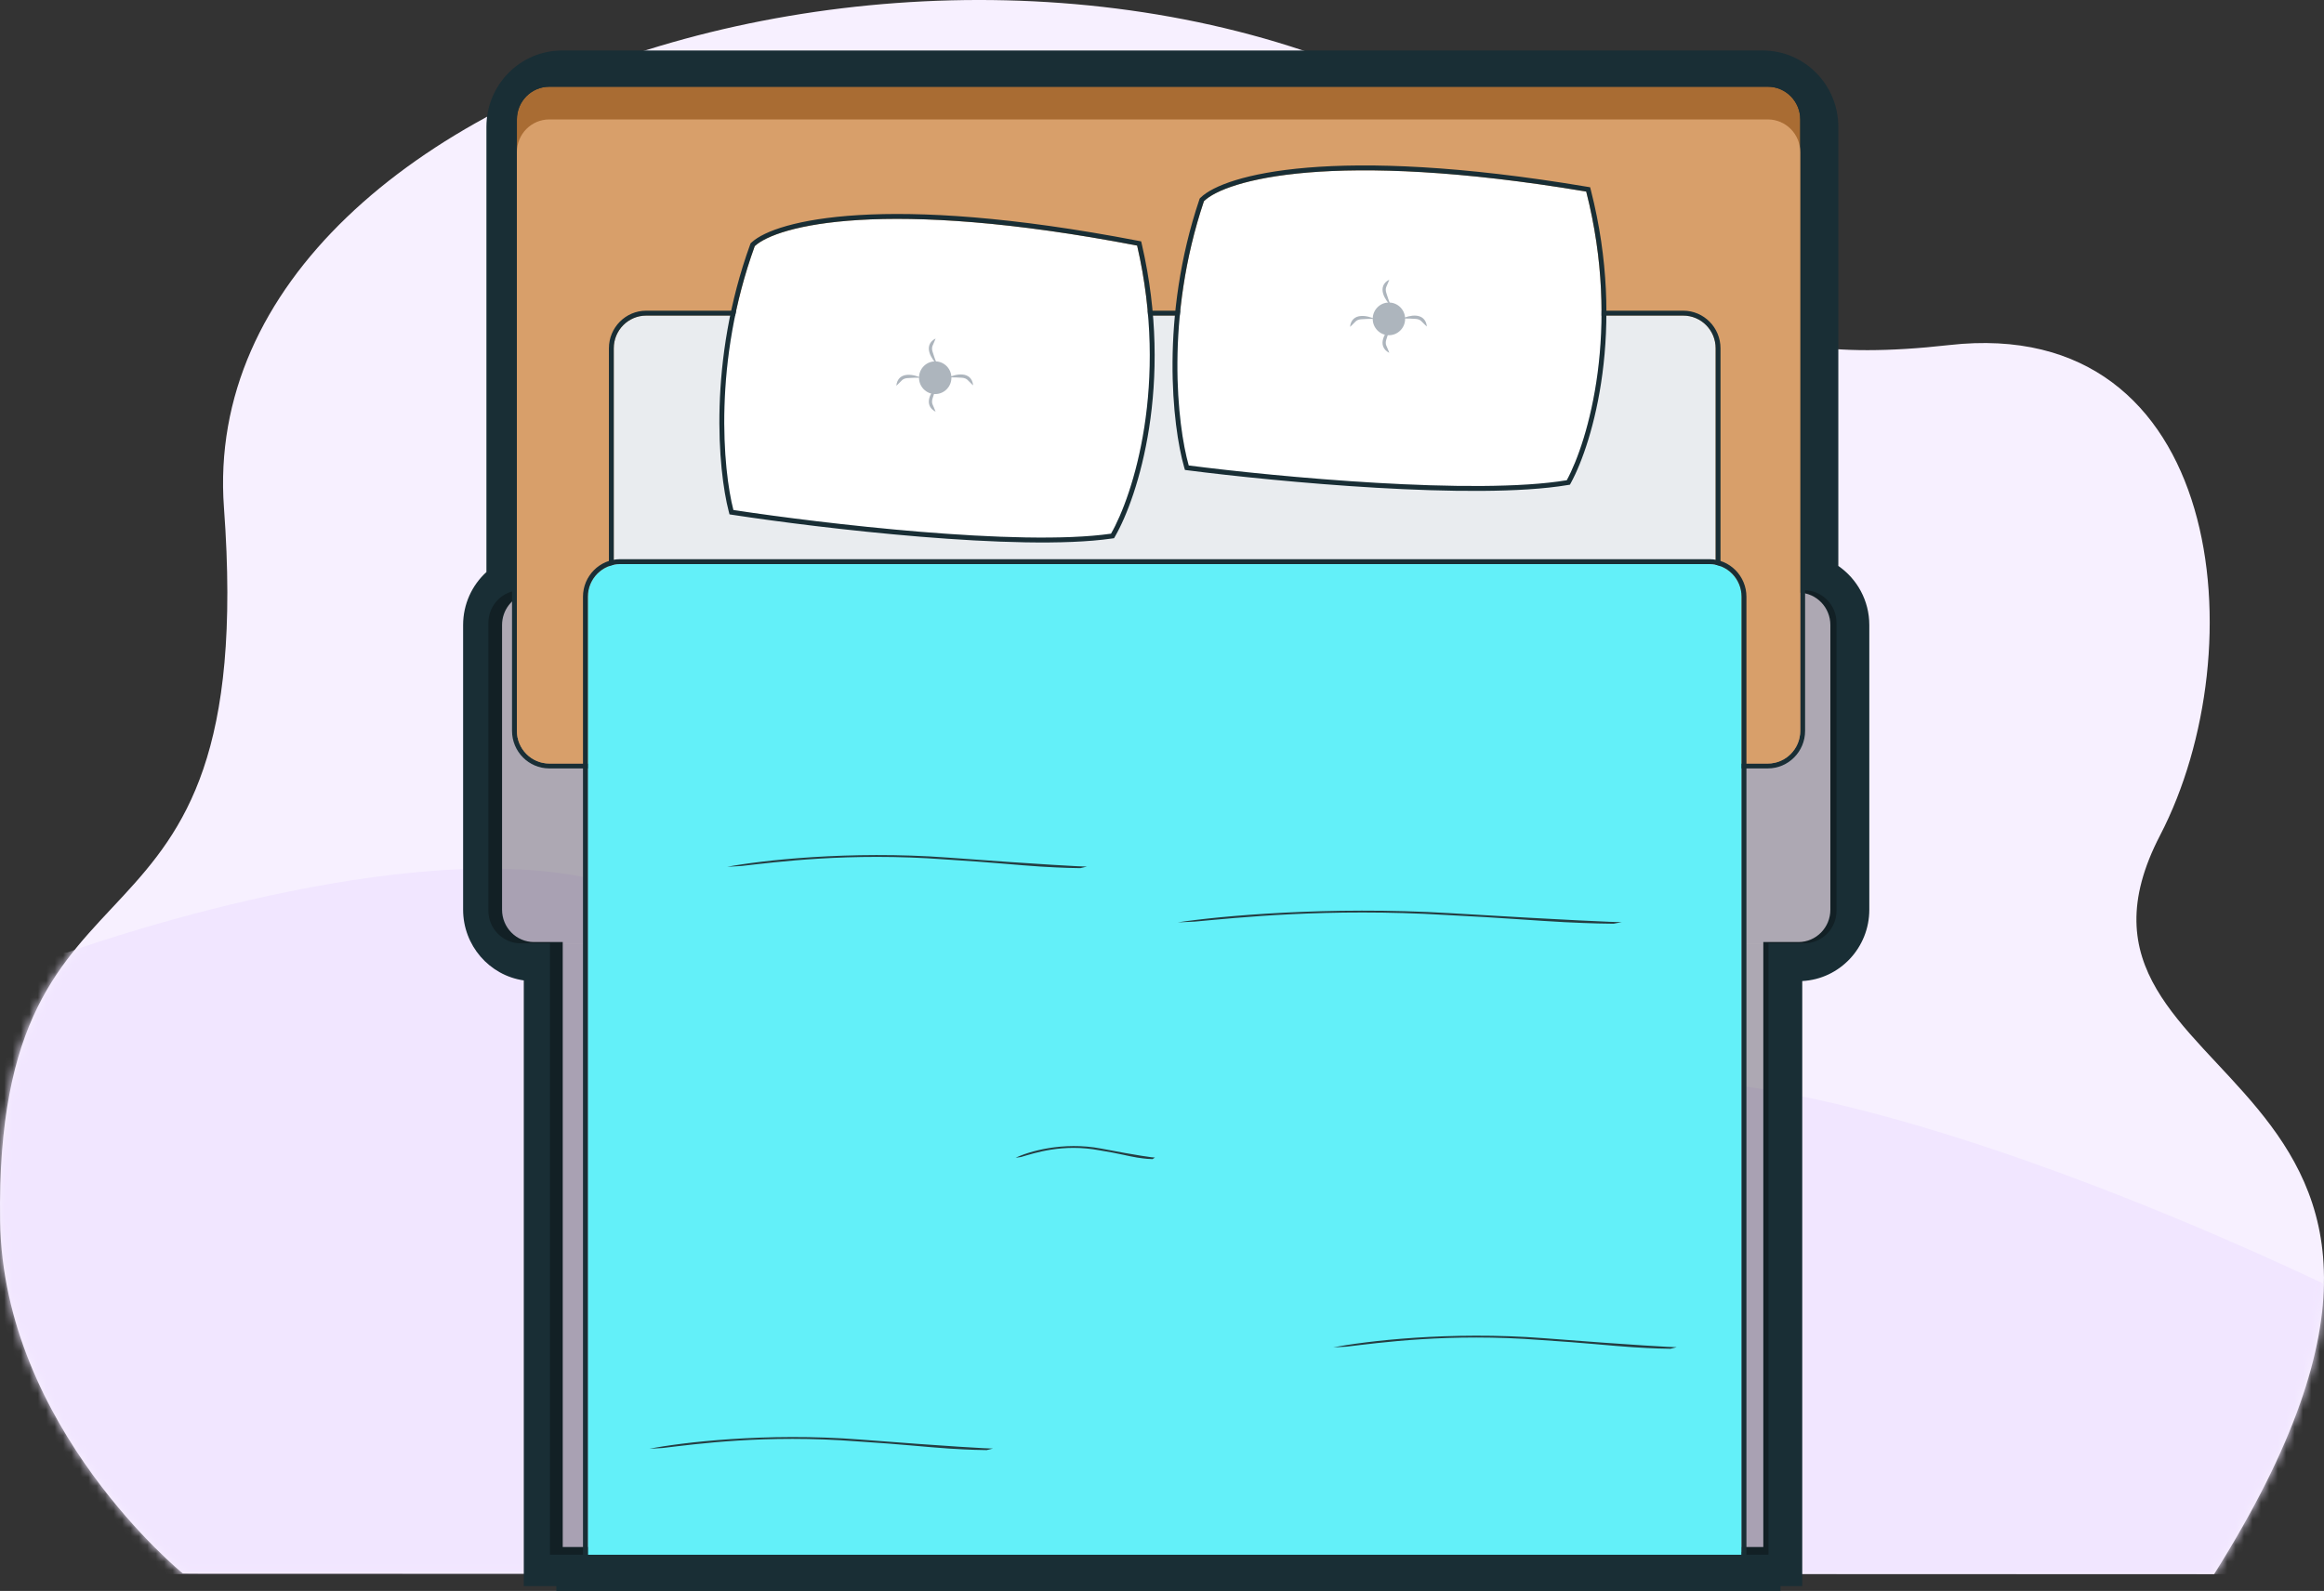 <svg width="276" height="189" viewBox="0 0 276 189" fill="none" xmlns="http://www.w3.org/2000/svg">
<rect x="0" y="0" width="276" height="189" fill="#333333" stroke="none"/>
<path d="M262.954 187L115.081 186.949L40.773 186.923L36.636 186.92L21.707 186.918C21.707 186.918 0.382 169.582 0.012 145.075C-0.716 96.785 30.893 118.536 26.599 60.336C22.68 7.229 125.059 -21.408 180.65 19.165C200.861 33.916 202.446 44.262 231.489 40.991C264.273 37.299 268.009 77.143 256.535 99.229C240.253 130.567 301.681 125.419 262.954 187Z" fill="#F7F0FF"/>
<mask id="mask0_4951_25411" style="mask-type:alpha" maskUnits="userSpaceOnUse" x="0" y="0" width="276" height="187">
<path d="M262.954 187L115.081 186.949L40.773 186.923L36.636 186.92L21.707 186.918C21.707 186.918 0.382 169.582 0.012 145.075C-0.716 96.785 30.893 118.536 26.599 60.336C22.68 7.229 125.059 -21.408 180.65 19.165C200.861 33.916 202.446 44.262 231.489 40.991C264.273 37.299 268.009 77.143 256.535 99.229C240.253 130.567 301.681 125.419 262.954 187Z" fill="#CEF7F3"/>
</mask>
<g mask="url(#mask0_4951_25411)">
<path d="M69 104.125C45.338 99.566 7.962 113.156 7.962 113.156H-5.308V187H279.185V154.062C279.185 154.062 234.394 131.689 203.285 128.562C172.536 125.471 154.7 145.672 124.731 138.125C100.013 131.899 94.029 108.947 69 104.125Z" fill="#F1E6FF"/>
</g>
<path fill-rule="evenodd" clip-rule="evenodd" d="M66.83 183.779V111.912L63.417 111.912C63.414 111.912 63.412 111.912 63.41 111.912C61.319 111.908 59.625 110.189 59.625 108.069V74.249C59.625 72.486 60.796 71.001 62.392 70.548V15.064C62.392 12.623 64.345 10.645 66.753 10.645H209.335C211.744 10.645 213.696 12.623 213.696 15.064V70.407C215.738 70.468 217.375 72.165 217.375 74.249V108.069C217.375 110.189 215.681 111.908 213.59 111.912C213.588 111.912 213.585 111.912 213.583 111.912L209.412 111.912V183.779L206.831 183.779V184.355H70.695V183.779L66.83 183.779ZM66.07 188.424L62.205 188.424V116.47C58.102 115.875 55 112.308 55 108.069V74.249C55 71.762 56.063 69.514 57.768 67.957V15.064C57.768 10.098 61.751 6 66.753 6H209.335C214.338 6 218.321 10.098 218.321 15.064V67.232C220.55 68.766 222 71.35 222 74.249V108.069C222 112.566 218.51 116.306 214.037 116.545V188.424L211.455 188.424V189H66.07V188.424Z" fill="#192E35"/>
<rect x="65.312" y="112.064" width="144.714" height="72.631" fill="black" fill-opacity="0.3"/>
<path d="M58 74.001C58 71.856 59.723 70.117 61.849 70.117H214.26C216.386 70.117 218.109 71.856 218.109 74.001V108.181C218.109 110.326 216.386 112.065 214.26 112.065H61.849C59.723 112.065 58 110.326 58 108.181V74.001Z" fill="black" fill-opacity="0.3"/>
<path d="M61.387 14.188C61.387 12.043 63.11 10.304 65.236 10.304H209.95C212.075 10.304 213.798 12.043 213.798 14.188V86.819C213.798 88.964 212.075 90.703 209.95 90.703H65.236C63.11 90.703 61.387 88.964 61.387 86.819V14.188Z" fill="#A96C33"/>
<path fill-rule="evenodd" clip-rule="evenodd" d="M65.235 9.721H209.949C212.394 9.721 214.375 11.72 214.375 14.187V86.819C214.375 89.286 212.394 91.285 209.949 91.285H65.235C62.791 91.285 60.809 89.286 60.809 86.819V14.187C60.809 11.72 62.791 9.721 65.235 9.721ZM65.235 10.303C63.11 10.303 61.386 12.042 61.386 14.187V86.819C61.386 88.964 63.11 90.703 65.235 90.703H209.949C212.075 90.703 213.798 88.964 213.798 86.819V14.187C213.798 12.042 212.075 10.303 209.949 10.303H65.235Z" fill="#192E35"/>
<path d="M61.387 18.072C61.387 15.926 63.11 14.188 65.236 14.188H209.95C212.075 14.188 213.798 15.926 213.798 18.072V86.819C213.798 88.964 212.075 90.703 209.95 90.703H65.236C63.11 90.703 61.387 88.964 61.387 86.819V18.072Z" fill="#D89F6A"/>
<path d="M72.892 41.376C72.892 39.231 74.615 37.492 76.741 37.492H199.902C202.027 37.492 203.751 39.231 203.751 41.376V164.5C203.751 166.645 202.027 168.384 199.902 168.384H76.741C74.615 168.384 72.892 166.645 72.892 164.5V41.376Z" fill="#E9ECEF"/>
<path fill-rule="evenodd" clip-rule="evenodd" d="M76.741 36.909H199.902C202.346 36.909 204.328 38.909 204.328 41.376V164.5C204.328 166.967 202.346 168.966 199.902 168.966H76.741C74.297 168.966 72.315 166.967 72.315 164.5V41.376C72.315 38.909 74.297 36.909 76.741 36.909ZM76.741 37.492C74.615 37.492 72.892 39.231 72.892 41.376V164.5C72.892 166.645 74.615 168.384 76.741 168.384H199.902C202.028 168.384 203.751 166.645 203.751 164.5V41.376C203.751 39.231 202.028 37.492 199.902 37.492H76.741Z" fill="#192E35"/>
<path d="M69.813 70.895C69.813 68.75 71.536 67.011 73.662 67.011H202.981C205.106 67.011 206.829 68.75 206.829 70.895V184.697H69.813V70.895Z" fill="#63F0F9"/>
<path fill-rule="evenodd" clip-rule="evenodd" d="M207.407 185.279H69.236V70.894C69.236 68.427 71.218 66.428 73.662 66.428H202.981C205.425 66.428 207.407 68.427 207.407 70.894V185.279ZM73.662 67.01C71.536 67.01 69.813 68.749 69.813 70.894V184.697H206.83V70.894C206.83 68.749 205.106 67.01 202.981 67.01H73.662Z" fill="#192E35"/>
<path fill-rule="evenodd" clip-rule="evenodd" d="M112.194 102.093C100.783 101.247 92.05 102.429 88.015 102.88L86.363 102.972C90.24 102.238 100.841 101.007 112.585 101.878C118.37 102.307 122.339 102.575 124.949 102.735C127.586 102.898 128.789 102.947 129.084 102.947L128.302 103.132C127.88 103.132 126.209 103.107 123.608 102.947C120.98 102.785 117.794 102.433 112.194 102.093Z" fill="#253D42"/>
<path fill-rule="evenodd" clip-rule="evenodd" d="M130.624 136.662C126.203 135.815 122.821 136.997 121.257 137.448L120.617 137.54C122.119 136.807 126.226 135.575 130.775 136.446C133.016 136.876 134.554 137.143 135.565 137.304C136.587 137.466 137.053 137.515 137.167 137.515L136.864 137.7C136.7 137.7 136.053 137.675 135.046 137.515C134.028 137.354 132.793 137.002 130.624 136.662Z" fill="#253D42"/>
<path fill-rule="evenodd" clip-rule="evenodd" d="M183.003 159.189C172.106 158.342 163.766 159.524 159.913 159.976L158.335 160.068C162.037 159.334 172.161 158.103 183.376 158.974C188.9 159.403 192.69 159.671 195.183 159.831C197.702 159.993 198.851 160.043 199.132 160.043L198.385 160.227C197.982 160.227 196.386 160.203 193.903 160.043C191.393 159.881 188.35 159.529 183.003 159.189Z" fill="#253D42"/>
<path fill-rule="evenodd" clip-rule="evenodd" d="M101.794 171.229C90.897 170.383 82.558 171.564 78.704 172.016L77.126 172.108C80.829 171.374 90.952 170.143 102.167 171.014C107.691 171.443 111.481 171.711 113.974 171.871C116.493 172.033 117.642 172.083 117.923 172.083L117.176 172.267C116.773 172.267 115.177 172.243 112.694 172.083C110.184 171.921 107.141 171.569 101.794 171.229Z" fill="#253D42"/>
<path fill-rule="evenodd" clip-rule="evenodd" d="M171.742 108.696C157.659 107.849 146.881 109.031 141.9 109.482L139.861 109.575C144.646 108.841 157.73 107.609 172.225 108.481C179.365 108.91 184.264 109.178 187.485 109.338C190.74 109.5 192.225 109.55 192.589 109.55L191.624 109.734C191.102 109.734 189.04 109.709 185.831 109.55C182.587 109.388 178.654 109.036 171.742 108.696Z" fill="#253D42"/>
<path d="M89.635 29.241C84.657 42.958 85.87 55.854 87.098 60.588C97.504 62.178 121.041 64.968 131.946 63.401C134.562 58.844 138.844 45.618 135.048 29.174C104.974 23.399 92.242 26.812 89.635 29.241Z" fill="white"/>
<path fill-rule="evenodd" clip-rule="evenodd" d="M86.636 61.106L86.54 60.735C85.285 55.9 84.07 42.881 89.092 29.04L89.14 28.907L89.243 28.812C89.995 28.112 91.384 27.412 93.446 26.832C95.525 26.247 98.343 25.768 102.007 25.549C109.335 25.11 120.086 25.707 135.155 28.601L135.524 28.672L135.61 29.041C139.441 45.636 135.131 59.013 132.445 63.693L132.305 63.937L132.027 63.977C126.504 64.771 117.835 64.459 109.288 63.758C100.725 63.057 92.225 61.96 87.012 61.163L86.636 61.106ZM131.946 63.401C121.041 64.967 97.504 62.178 87.098 60.587C85.87 55.853 84.657 42.957 89.634 29.24C92.241 26.812 104.974 23.398 135.047 29.174C138.844 45.617 134.561 58.843 131.946 63.401Z" fill="#192E35"/>
<path d="M142.981 23.9C138.323 37.731 139.835 50.595 141.174 55.298C151.613 56.642 175.209 58.873 186.074 57.049C188.583 52.431 192.557 39.108 188.38 22.758C158.18 17.696 145.53 21.41 142.981 23.9Z" fill="white"/>
<path fill-rule="evenodd" clip-rule="evenodd" d="M140.724 55.827L140.619 55.459C139.252 50.655 137.734 37.668 142.434 23.712L142.479 23.579L142.579 23.481C143.315 22.763 144.687 22.03 146.735 21.402C148.8 20.767 151.606 20.222 155.264 19.916C162.58 19.304 173.342 19.647 188.474 22.183L188.845 22.245L188.939 22.613C193.154 39.111 189.157 52.587 186.581 57.329L186.446 57.577L186.169 57.623C180.666 58.547 171.992 58.441 163.431 57.943C154.854 57.444 146.332 56.549 141.101 55.876L140.724 55.827ZM186.074 57.049C175.209 58.873 151.613 56.641 141.174 55.298C139.835 50.594 138.323 37.73 142.981 23.899C145.531 21.41 158.18 17.696 188.38 22.758C192.557 39.107 188.583 52.431 186.074 57.049Z" fill="#192E35"/>
<ellipse cx="164.949" cy="37.88" rx="1.924" ry="1.942" fill="#ADB5BD"/>
<path fill-rule="evenodd" clip-rule="evenodd" d="M161.598 37.541C162.195 37.488 162.866 37.697 163.297 37.898L163.024 37.88C162.639 37.88 162.134 37.883 161.631 37.927C161.383 37.949 161.174 38.024 161.02 38.164C160.868 38.301 160.907 38.268 160.523 38.657L160.331 38.831C160.373 38.405 160.525 38.089 160.763 37.875C160.998 37.662 161.296 37.567 161.598 37.541Z" fill="#ADB5BD"/>
<path fill-rule="evenodd" clip-rule="evenodd" d="M168.188 37.499C167.59 37.447 166.92 37.656 166.488 37.856L166.761 37.839C167.146 37.839 167.652 37.842 168.154 37.886C168.402 37.908 168.612 37.983 168.766 38.123C168.918 38.26 168.878 38.227 169.263 38.615L169.455 38.79C169.412 38.364 169.26 38.048 169.023 37.834C168.788 37.621 168.49 37.526 168.188 37.499Z" fill="#ADB5BD"/>
<path fill-rule="evenodd" clip-rule="evenodd" d="M164.26 40.258C164.428 39.676 164.864 39.121 165.205 38.788L165.09 39.039C164.951 39.401 164.771 39.877 164.63 40.366C164.56 40.607 164.554 40.831 164.627 41.027C164.698 41.22 164.682 41.17 164.902 41.673L164.994 41.917C164.616 41.723 164.379 41.465 164.266 41.164C164.155 40.866 164.176 40.551 164.26 40.258Z" fill="#ADB5BD"/>
<path fill-rule="evenodd" clip-rule="evenodd" d="M164.26 34.878C164.428 35.459 164.864 36.014 165.205 36.348L165.09 36.097C164.951 35.735 164.771 35.258 164.63 34.77C164.56 34.528 164.554 34.304 164.627 34.108C164.698 33.916 164.682 33.965 164.902 33.462L164.994 33.219C164.616 33.413 164.379 33.67 164.266 33.972C164.155 34.27 164.176 34.584 164.26 34.878Z" fill="#ADB5BD"/>
<ellipse cx="111.066" cy="44.871" rx="1.924" ry="1.942" fill="#ADB5BD"/>
<path fill-rule="evenodd" clip-rule="evenodd" d="M107.716 44.532C108.313 44.479 108.984 44.688 109.415 44.889L109.142 44.871C108.757 44.871 108.252 44.874 107.749 44.919C107.501 44.941 107.292 45.016 107.137 45.155C106.985 45.292 107.025 45.259 106.64 45.648L106.449 45.822C106.491 45.396 106.643 45.081 106.88 44.866C107.115 44.653 107.413 44.558 107.716 44.532Z" fill="#ADB5BD"/>
<path fill-rule="evenodd" clip-rule="evenodd" d="M114.305 44.491C113.708 44.438 113.037 44.647 112.606 44.848L112.879 44.83C113.264 44.83 113.769 44.833 114.272 44.878C114.52 44.9 114.729 44.974 114.884 45.114C115.036 45.251 114.996 45.218 115.381 45.607L115.572 45.782C115.53 45.355 115.378 45.039 115.141 44.825C114.906 44.612 114.608 44.517 114.305 44.491Z" fill="#ADB5BD"/>
<path fill-rule="evenodd" clip-rule="evenodd" d="M110.378 47.249C110.546 46.668 110.981 46.112 111.323 45.779L111.208 46.03C111.068 46.392 110.888 46.868 110.747 47.357C110.678 47.599 110.671 47.823 110.744 48.019C110.816 48.211 110.8 48.162 111.019 48.664L111.112 48.908C110.733 48.714 110.497 48.456 110.384 48.155C110.273 47.857 110.293 47.543 110.378 47.249Z" fill="#ADB5BD"/>
<path fill-rule="evenodd" clip-rule="evenodd" d="M110.378 41.869C110.546 42.45 110.981 43.006 111.323 43.339L111.208 43.088C111.068 42.726 110.888 42.25 110.747 41.761C110.678 41.52 110.671 41.295 110.744 41.1C110.816 40.907 110.8 40.956 111.019 40.454L111.112 40.21C110.733 40.404 110.497 40.662 110.384 40.963C110.273 41.261 110.293 41.575 110.378 41.869Z" fill="#ADB5BD"/>
</svg>
